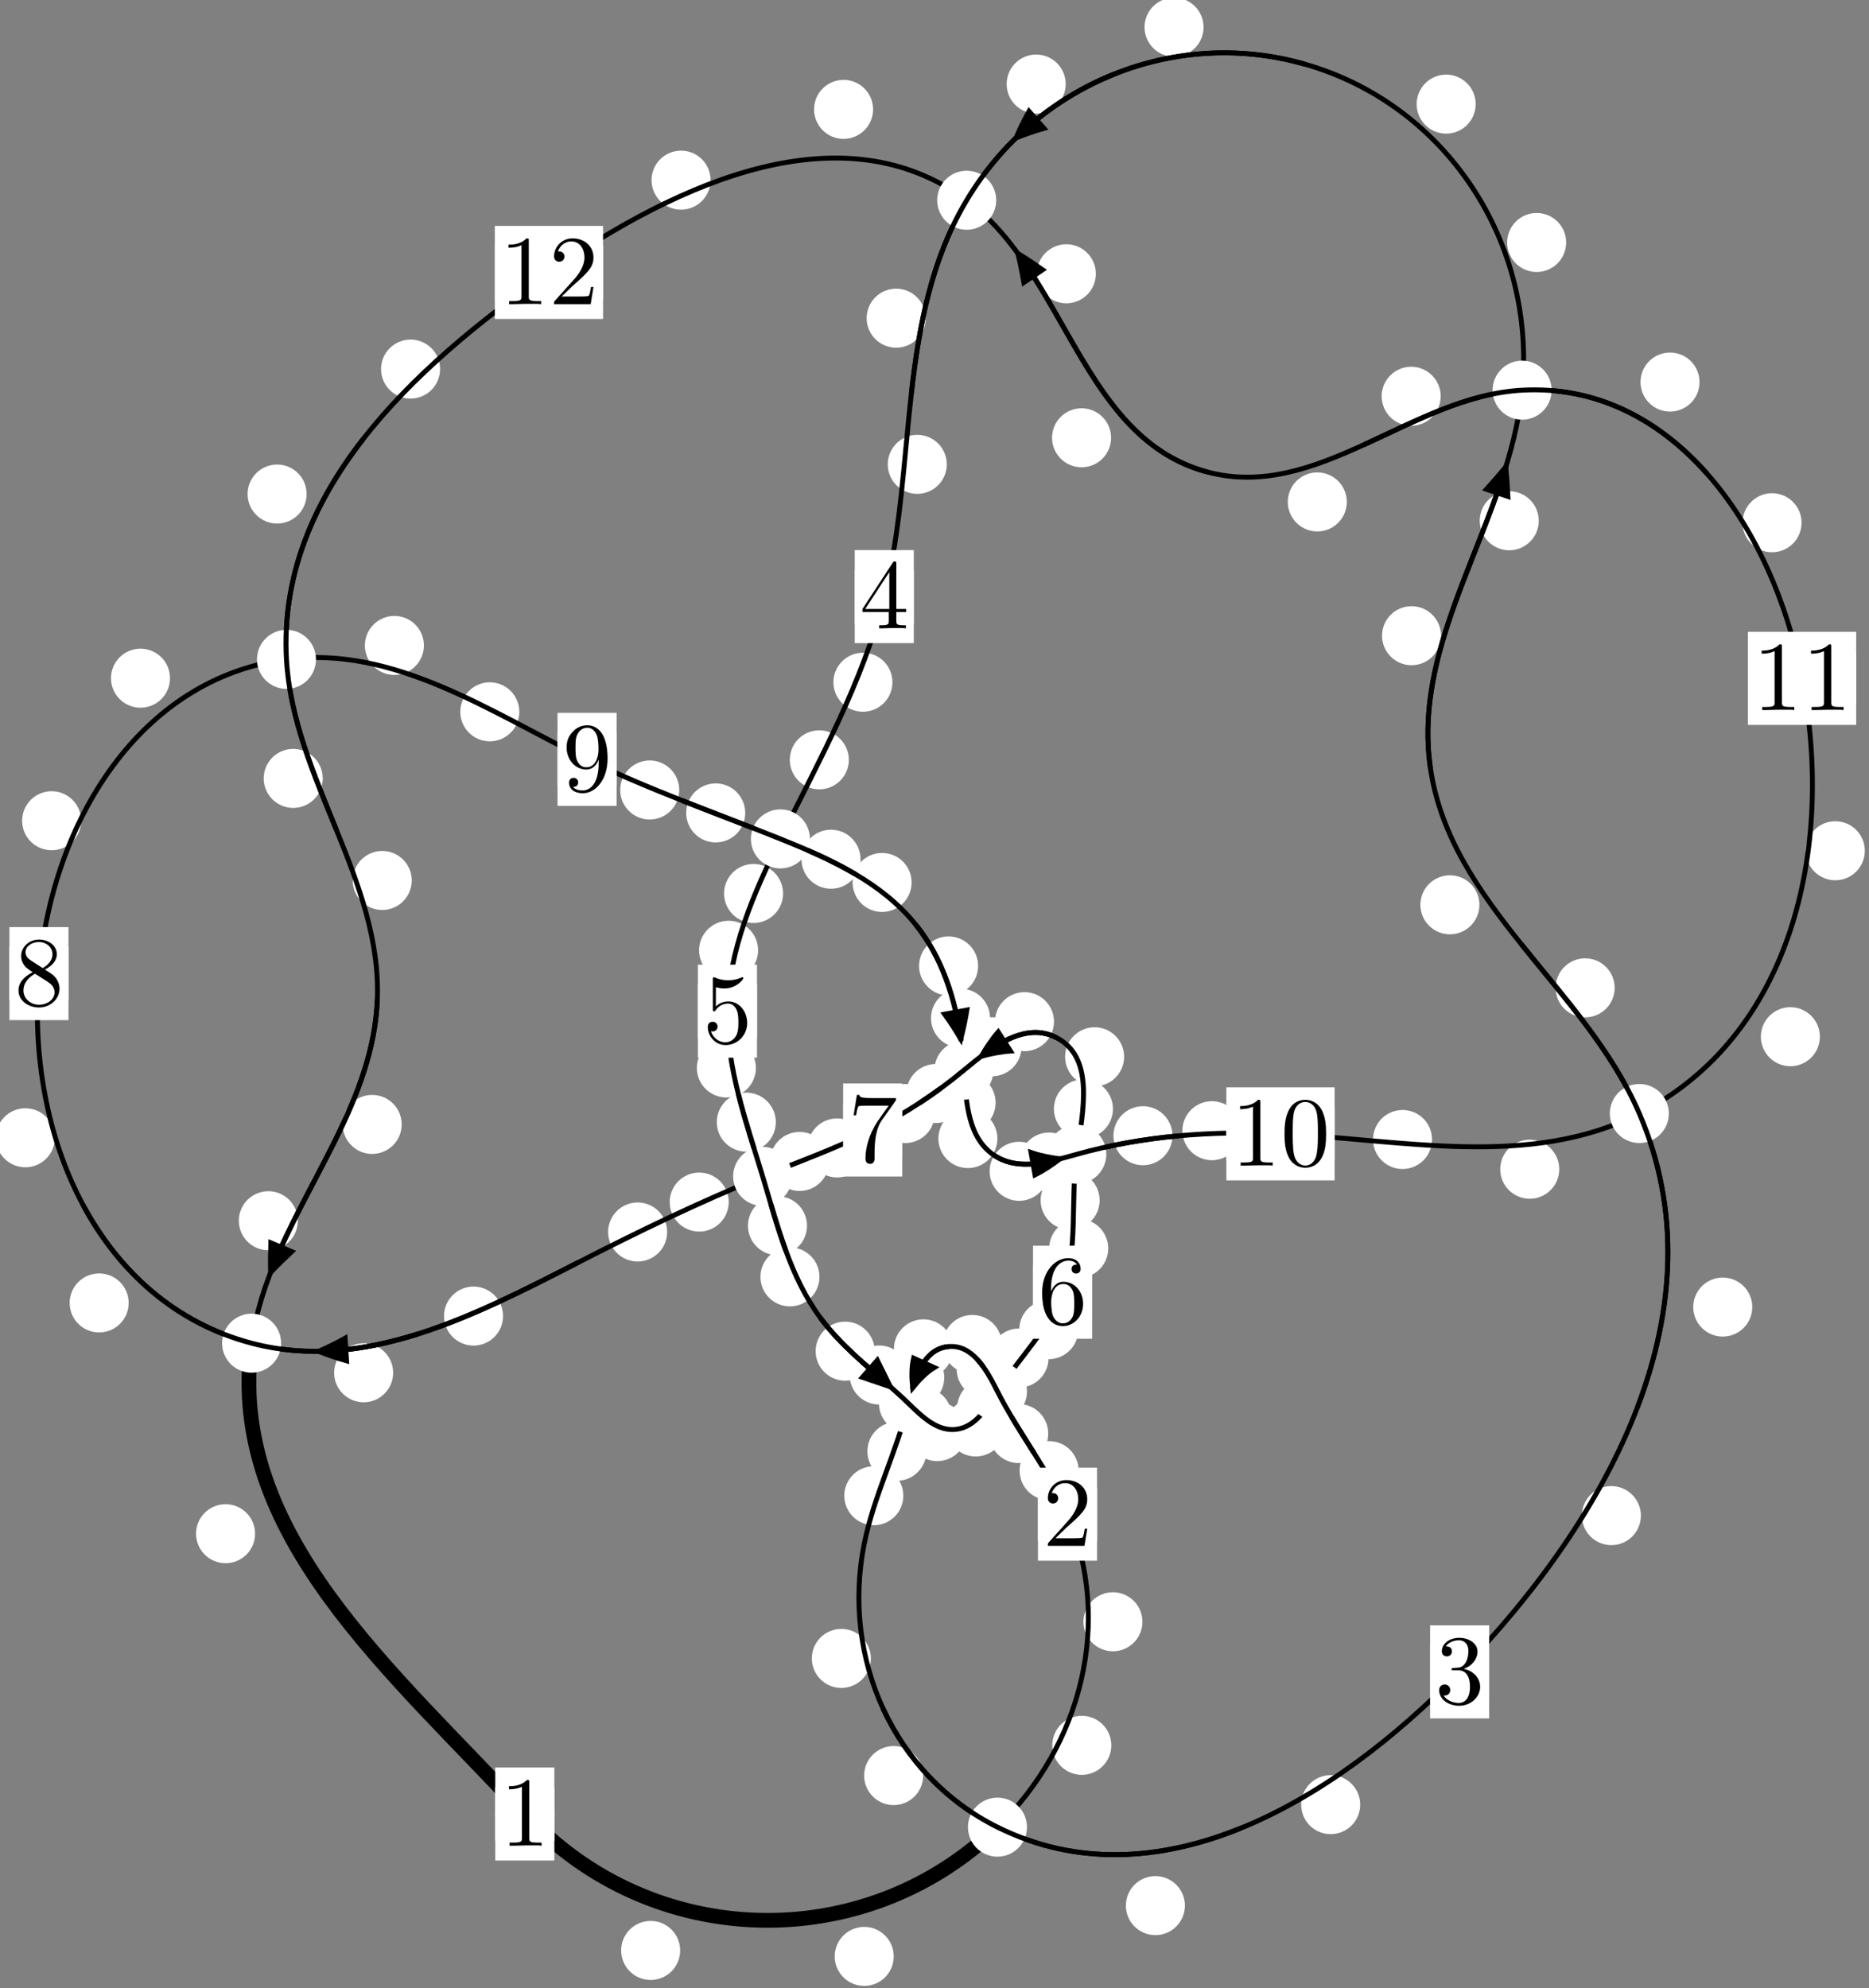 <?xml version="1.0"?>
<!-- Created by MetaPost 1.999 on 2021.07.06:0011 -->
<svg version="1.1" xmlns="http://www.w3.org/2000/svg" xmlns:xlink="http://www.w3.org/1999/xlink" width="189.25" height="201.314" viewBox="0 0 189.25 201.314">
<rect x="0" y="0" width="189.25" height="201.314" fill="#808080" stroke="none"/>
<!-- Original BoundingBox: -101.423386 -16.076263 87.826721 185.237305 -->
  <defs>
    <g transform="scale(0.01,0.01)" id="GLYPHcmr10_48">
      <path style="fill-rule: evenodd;" d="M460 -320C460 -400,455 -480,420 -554C374 -650,292 -666,250 -666C190 -666,117 -640,76 -547C44 -478,39 -400,39 -320C39 -245,43 -155,84 -79C127 2,200 22,249 22C303 22,379 1,423 -94C455 -163,460 -241,460 -320M249 -0C210 -0,151 -25,133 -121C122 -181,122 -273,122 -332C122 -396,122 -462,130 -516C149 -635,224 -644,249 -644C282 -644,348 -626,367 -527C377 -471,377 -395,377 -332C377 -257,377 -189,366 -125C351 -30,294 -0,249 -0"></path>
    </g>
    <g transform="scale(0.01,0.01)" id="GLYPHcmr10_49">
      <path style="fill-rule: evenodd;" d="M294 -640C294 -664,294 -666,271 -666C209 -602,121 -602,89 -602L89 -571C109 -571,168 -571,220 -597L220 -79C220 -43,217 -31,127 -31L95 -31L95 -0L257 -0L130 -3L217 -3L257 -3L297 -3L384 -3L419 -0L419 -31L387 -31C297 -31,294 -42,294 -79"></path>
    </g>
    <g transform="scale(0.01,0.01)" id="GLYPHcmr10_50">
      <path style="fill-rule: evenodd;" d="M127 -77L233 -180C389 -318,449 -372,449 -472C449 -586,359 -666,237 -666C124 -666,50 -574,50 -485C50 -429,100 -429,103 -429C120 -429,155 -441,155 -482C155 -508,137 -534,102 -534C94 -534,92 -534,89 -533C112 -598,166 -635,224 -635C315 -635,358 -554,358 -472C358 -392,308 -313,253 -251L61 -37C50 -26,50 -24,50 -0L421 -0L449 -174L424 -174C419 -144,412 -100,402 -85C395 -77,329 -77,307 -77"></path>
    </g>
    <g transform="scale(0.01,0.01)" id="GLYPHcmr10_51">
      <path style="fill-rule: evenodd;" d="M290 -352C372 -379,430 -449,430 -528C430 -610,342 -666,246 -666C145 -666,69 -606,69 -530C69 -497,91 -478,120 -478C151 -478,171 -500,171 -529C171 -579,124 -579,109 -579C140 -628,206 -641,242 -641C283 -641,338 -619,338 -529C338 -517,336 -459,310 -415C280 -367,246 -364,221 -363C213 -362,189 -360,182 -360C174 -359,167 -358,167 -348C167 -337,174 -337,191 -337L235 -337C317 -337,354 -269,354 -171C354 -35,285 -6,241 -6C198 -6,123 -23,88 -82C123 -77,154 -99,154 -137C154 -173,127 -193,98 -193C74 -193,42 -179,42 -135C42 -44,135 22,244 22C366 22,457 -69,457 -171C457 -253,394 -331,290 -352"></path>
    </g>
    <g transform="scale(0.01,0.01)" id="GLYPHcmr10_52">
      <path style="fill-rule: evenodd;" d="M294 -165L294 -78C294 -42,292 -31,218 -31L197 -31L197 -0L332 -0L238 -3L290 -3L332 -3L374 -3L427 -3L468 -0L468 -31L447 -31C373 -31,371 -42,371 -78L371 -165L471 -165L471 -196L371 -196L371 -651C371 -671,371 -677,355 -677C346 -677,343 -677,335 -665L28 -196L28 -165M300 -196L56 -196L300 -569"></path>
    </g>
    <g transform="scale(0.01,0.01)" id="GLYPHcmr10_53">
      <path style="fill-rule: evenodd;" d="M449 -201C449 -320,367 -420,259 -420C211 -420,168 -404,132 -369L132 -564C152 -558,185 -551,217 -551C340 -551,410 -642,410 -655C410 -661,407 -666,400 -666C399 -666,397 -666,392 -663C372 -654,323 -634,256 -634C216 -634,170 -641,123 -662C115 -665,113 -665,111 -665C101 -665,101 -657,101 -641L101 -345C101 -327,101 -319,115 -319C122 -319,124 -322,128 -328C139 -344,176 -398,257 -398C309 -398,334 -352,342 -334C358 -297,360 -258,360 -208C360 -173,360 -113,336 -71C312 -32,275 -6,229 -6C156 -6,99 -59,82 -118C85 -117,88 -116,99 -116C132 -116,149 -141,149 -165C149 -189,132 -214,99 -214C85 -214,50 -207,50 -161C50 -75,119 22,231 22C347 22,449 -74,449 -201"></path>
    </g>
    <g transform="scale(0.01,0.01)" id="GLYPHcmr10_54">
      <path style="fill-rule: evenodd;" d="M132 -328L132 -352C132 -605,256 -641,307 -641C331 -641,373 -635,395 -601C380 -601,340 -601,340 -556C340 -525,364 -510,386 -510C402 -510,432 -519,432 -558C432 -618,388 -666,305 -666C177 -666,42 -537,42 -316C42 -49,158 22,251 22C362 22,457 -72,457 -204C457 -331,368 -427,257 -427C189 -427,152 -376,132 -328M251 -6C188 -6,158 -66,152 -81C134 -128,134 -208,134 -226C134 -304,166 -404,256 -404C272 -404,318 -404,349 -342C367 -305,367 -254,367 -205C367 -157,367 -107,350 -71C320 -11,274 -6,251 -6"></path>
    </g>
    <g transform="scale(0.01,0.01)" id="GLYPHcmr10_55">
      <path style="fill-rule: evenodd;" d="M476 -609C485 -621,485 -623,485 -644L242 -644C120 -644,118 -657,114 -676L89 -676L56 -470L81 -470C84 -486,93 -549,106 -561C113 -567,191 -567,204 -567L411 -567C400 -551,321 -442,299 -409C209 -274,176 -135,176 -33C176 -23,176 22,222 22C268 22,268 -23,268 -33L268 -84C268 -139,271 -194,279 -248C283 -271,297 -357,341 -419"></path>
    </g>
    <g transform="scale(0.01,0.01)" id="GLYPHcmr10_56">
      <path style="fill-rule: evenodd;" d="M163 -457C117 -487,113 -521,113 -538C113 -599,178 -641,249 -641C322 -641,386 -589,386 -517C386 -460,347 -412,287 -377M309 -362C381 -399,430 -451,430 -517C430 -609,341 -666,250 -666C150 -666,69 -592,69 -499C69 -481,71 -436,113 -389C124 -377,161 -352,186 -335C128 -306,42 -250,42 -151C42 -45,144 22,249 22C362 22,457 -61,457 -168C457 -204,446 -249,408 -291C389 -312,373 -322,309 -362M209 -320L332 -242C360 -223,407 -193,407 -132C407 -58,332 -6,250 -6C164 -6,92 -68,92 -151C92 -209,124 -273,209 -320"></path>
    </g>
    <g transform="scale(0.01,0.01)" id="GLYPHcmr10_57">
      <path style="fill-rule: evenodd;" d="M367 -318L367 -286C367 -52,263 -6,205 -6C188 -6,134 -8,107 -42C151 -42,159 -71,159 -88C159 -119,135 -134,113 -134C97 -134,67 -125,67 -86C67 -19,121 22,206 22C335 22,457 -114,457 -329C457 -598,342 -666,253 -666C198 -666,149 -648,106 -603C65 -558,42 -516,42 -441C42 -316,130 -218,242 -218C303 -218,344 -260,367 -318M243 -241C227 -241,181 -241,150 -304C132 -341,132 -391,132 -440C132 -494,132 -541,153 -578C180 -628,218 -641,253 -641C299 -641,332 -607,349 -562C361 -530,365 -467,365 -421C365 -338,331 -241,243 -241"></path>
    </g>
  </defs>
  <path d="M68.871 197.485C68.871 196.692,68.556 195.932,67.996 195.371C67.435 194.811,66.675 194.496,65.883 194.496C65.09 194.496,64.33 194.811,63.769 195.371C63.209 195.932,62.894 196.692,62.894 197.485C62.894 198.277,63.209 199.038,63.769 199.598C64.33 200.158,65.09 200.473,65.883 200.473C66.675 200.473,67.435 200.158,67.996 199.598C68.556 199.038,68.871 198.277,68.871 197.485Z" style="fill: rgb(100%,100%,100%);stroke: none;"></path>
  <path d="M56.13 183.666C56.13 182.873,55.815 182.113,55.254 181.553C54.694 180.992,53.934 180.677,53.141 180.677C52.348 180.677,51.588 180.992,51.028 181.553C50.467 182.113,50.152 182.873,50.152 183.666C50.152 184.459,50.467 185.219,51.028 185.779C51.588 186.34,52.348 186.655,53.141 186.655C53.934 186.655,54.694 186.34,55.254 185.779C55.815 185.219,56.13 184.459,56.13 183.666Z" style="fill: rgb(100%,100%,100%);stroke: none;"></path>
  <path d="M112.528 176.717C112.528 175.924,112.213 175.164,111.652 174.603C111.092 174.043,110.332 173.728,109.539 173.728C108.746 173.728,107.986 174.043,107.426 174.603C106.865 175.164,106.55 175.924,106.55 176.717C106.55 177.509,106.865 178.27,107.426 178.83C107.986 179.391,108.746 179.705,109.539 179.705C110.332 179.705,111.092 179.391,111.652 178.83C112.213 178.27,112.528 177.509,112.528 176.717Z" style="fill: rgb(100%,100%,100%);stroke: none;"></path>
  <path d="M90.497 198.088C90.497 197.295,90.182 196.535,89.622 195.974C89.061 195.414,88.301 195.099,87.508 195.099C86.716 195.099,85.955 195.414,85.395 195.974C84.834 196.535,84.519 197.295,84.519 198.088C84.519 198.88,84.834 199.64,85.395 200.201C85.955 200.761,86.716 201.076,87.508 201.076C88.301 201.076,89.061 200.761,89.622 200.201C90.182 199.64,90.497 198.88,90.497 198.088Z" style="fill: rgb(100%,100%,100%);stroke: none;"></path>
  <path d="M109.221 148.904C109.221 148.111,108.906 147.351,108.346 146.791C107.786 146.23,107.025 145.915,106.233 145.915C105.44 145.915,104.68 146.23,104.119 146.791C103.559 147.351,103.244 148.111,103.244 148.904C103.244 149.697,103.559 150.457,104.119 151.017C104.68 151.578,105.44 151.893,106.233 151.893C107.025 151.893,107.786 151.578,108.346 151.017C108.906 150.457,109.221 149.697,109.221 148.904Z" style="fill: rgb(100%,100%,100%);stroke: none;"></path>
  <path d="M115.68 164.205C115.68 163.412,115.365 162.652,114.805 162.092C114.244 161.531,113.484 161.216,112.691 161.216C111.899 161.216,111.138 161.531,110.578 162.092C110.018 162.652,109.703 163.412,109.703 164.205C109.703 164.998,110.018 165.758,110.578 166.318C111.138 166.879,111.899 167.194,112.691 167.194C113.484 167.194,114.244 166.879,114.805 166.318C115.365 165.758,115.68 164.998,115.68 164.205Z" style="fill: rgb(100%,100%,100%);stroke: none;"></path>
  <path d="M102.845 138.612C102.845 137.82,102.531 137.059,101.97 136.499C101.41 135.938,100.649 135.623,99.857 135.623C99.064 135.623,98.304 135.938,97.743 136.499C97.183 137.059,96.868 137.82,96.868 138.612C96.868 139.405,97.183 140.165,97.743 140.726C98.304 141.286,99.064 141.601,99.857 141.601C100.649 141.601,101.41 141.286,101.97 140.726C102.531 140.165,102.845 139.405,102.845 138.612Z" style="fill: rgb(100%,100%,100%);stroke: none;"></path>
  <path d="M106.138 145.149C106.138 144.356,105.823 143.596,105.263 143.035C104.702 142.475,103.942 142.16,103.15 142.16C102.357 142.16,101.597 142.475,101.036 143.035C100.476 143.596,100.161 144.356,100.161 145.149C100.161 145.941,100.476 146.702,101.036 147.262C101.597 147.822,102.357 148.137,103.15 148.137C103.942 148.137,104.702 147.822,105.263 147.262C105.823 146.702,106.138 145.941,106.138 145.149Z" style="fill: rgb(100%,100%,100%);stroke: none;"></path>
  <path d="M96.493 136.571C96.493 135.778,96.178 135.018,95.618 134.457C95.057 133.897,94.297 133.582,93.504 133.582C92.712 133.582,91.952 133.897,91.391 134.457C90.831 135.018,90.516 135.778,90.516 136.571C90.516 137.363,90.831 138.123,91.391 138.684C91.952 139.244,92.712 139.559,93.504 139.559C94.297 139.559,95.057 139.244,95.618 138.684C96.178 138.123,96.493 137.363,96.493 136.571Z" style="fill: rgb(100%,100%,100%);stroke: none;"></path>
  <path d="M101.444 136.127C101.444 135.334,101.129 134.574,100.568 134.013C100.008 133.453,99.248 133.138,98.455 133.138C97.662 133.138,96.902 133.453,96.342 134.013C95.781 134.574,95.466 135.334,95.466 136.127C95.466 136.919,95.781 137.68,96.342 138.24C96.902 138.8,97.662 139.115,98.455 139.115C99.248 139.115,100.008 138.8,100.568 138.24C101.129 137.68,101.444 136.919,101.444 136.127Z" style="fill: rgb(100%,100%,100%);stroke: none;"></path>
  <path d="M93.807 146.943C93.807 146.15,93.492 145.39,92.932 144.829C92.371 144.269,91.611 143.954,90.819 143.954C90.026 143.954,89.266 144.269,88.705 144.829C88.145 145.39,87.83 146.15,87.83 146.943C87.83 147.735,88.145 148.495,88.705 149.056C89.266 149.616,90.026 149.931,90.819 149.931C91.611 149.931,92.371 149.616,92.932 149.056C93.492 148.495,93.807 147.735,93.807 146.943Z" style="fill: rgb(100%,100%,100%);stroke: none;"></path>
  <path d="M95.612 139.476C95.612 138.683,95.297 137.923,94.737 137.363C94.176 136.802,93.416 136.487,92.623 136.487C91.831 136.487,91.07 136.802,90.51 137.363C89.949 137.923,89.634 138.683,89.634 139.476C89.634 140.269,89.949 141.029,90.51 141.589C91.07 142.15,91.831 142.465,92.623 142.465C93.416 142.465,94.176 142.15,94.737 141.589C95.297 141.029,95.612 140.269,95.612 139.476Z" style="fill: rgb(100%,100%,100%);stroke: none;"></path>
  <path d="M88.181 167.917C88.181 167.124,87.866 166.364,87.306 165.804C86.745 165.243,85.985 164.928,85.192 164.928C84.4 164.928,83.639 165.243,83.079 165.804C82.519 166.364,82.204 167.124,82.204 167.917C82.204 168.71,82.519 169.47,83.079 170.03C83.639 170.591,84.4 170.906,85.192 170.906C85.985 170.906,86.745 170.591,87.306 170.03C87.866 169.47,88.181 168.71,88.181 167.917Z" style="fill: rgb(100%,100%,100%);stroke: none;"></path>
  <path d="M91.469 151.443C91.469 150.65,91.154 149.89,90.594 149.329C90.033 148.769,89.273 148.454,88.48 148.454C87.688 148.454,86.927 148.769,86.367 149.329C85.807 149.89,85.492 150.65,85.492 151.443C85.492 152.235,85.807 152.996,86.367 153.556C86.927 154.117,87.688 154.432,88.48 154.432C89.273 154.432,90.033 154.117,90.594 153.556C91.154 152.996,91.469 152.235,91.469 151.443Z" style="fill: rgb(100%,100%,100%);stroke: none;"></path>
  <path d="M119.981 192.945C119.981 192.152,119.666 191.392,119.105 190.832C118.545 190.271,117.784 189.956,116.992 189.956C116.199 189.956,115.439 190.271,114.878 190.832C114.318 191.392,114.003 192.152,114.003 192.945C114.003 193.738,114.318 194.498,114.878 195.058C115.439 195.619,116.199 195.934,116.992 195.934C117.784 195.934,118.545 195.619,119.105 195.058C119.666 194.498,119.981 193.738,119.981 192.945Z" style="fill: rgb(100%,100%,100%);stroke: none;"></path>
  <path d="M93.478 179.778C93.478 178.985,93.163 178.225,92.602 177.665C92.042 177.104,91.282 176.789,90.489 176.789C89.696 176.789,88.936 177.104,88.376 177.665C87.815 178.225,87.5 178.985,87.5 179.778C87.5 180.571,87.815 181.331,88.376 181.891C88.936 182.452,89.696 182.767,90.489 182.767C91.282 182.767,92.042 182.452,92.602 181.891C93.163 181.331,93.478 180.571,93.478 179.778Z" style="fill: rgb(100%,100%,100%);stroke: none;"></path>
  <path d="M166.152 153.459C166.152 152.666,165.837 151.906,165.276 151.346C164.716 150.785,163.956 150.47,163.163 150.47C162.37 150.47,161.61 150.785,161.05 151.346C160.489 151.906,160.174 152.666,160.174 153.459C160.174 154.252,160.489 155.012,161.05 155.572C161.61 156.133,162.37 156.448,163.163 156.448C163.956 156.448,164.716 156.133,165.276 155.572C165.837 155.012,166.152 154.252,166.152 153.459Z" style="fill: rgb(100%,100%,100%);stroke: none;"></path>
  <path d="M137.729 182.723C137.729 181.93,137.414 181.17,136.854 180.609C136.293 180.049,135.533 179.734,134.741 179.734C133.948 179.734,133.188 180.049,132.627 180.609C132.067 181.17,131.752 181.93,131.752 182.723C131.752 183.515,132.067 184.276,132.627 184.836C133.188 185.397,133.948 185.711,134.741 185.711C135.533 185.711,136.293 185.397,136.854 184.836C137.414 184.276,137.729 183.515,137.729 182.723Z" style="fill: rgb(100%,100%,100%);stroke: none;"></path>
  <path d="M163.497 100.02C163.497 99.227,163.182 98.467,162.622 97.906C162.061 97.346,161.301 97.031,160.508 97.031C159.716 97.031,158.955 97.346,158.395 97.906C157.834 98.467,157.52 99.227,157.52 100.02C157.52 100.812,157.834 101.573,158.395 102.133C158.955 102.693,159.716 103.008,160.508 103.008C161.301 103.008,162.061 102.693,162.622 102.133C163.182 101.573,163.497 100.812,163.497 100.02Z" style="fill: rgb(100%,100%,100%);stroke: none;"></path>
  <path d="M177.431 132.341C177.431 131.548,177.116 130.788,176.556 130.228C175.995 129.667,175.235 129.352,174.442 129.352C173.65 129.352,172.889 129.667,172.329 130.228C171.768 130.788,171.453 131.548,171.453 132.341C171.453 133.134,171.768 133.894,172.329 134.454C172.889 135.015,173.65 135.33,174.442 135.33C175.235 135.33,175.995 135.015,176.556 134.454C177.116 133.894,177.431 133.134,177.431 132.341Z" style="fill: rgb(100%,100%,100%);stroke: none;"></path>
  <path d="M145.918 64.366C145.918 63.573,145.603 62.813,145.042 62.253C144.482 61.692,143.722 61.377,142.929 61.377C142.136 61.377,141.376 61.692,140.816 62.253C140.255 62.813,139.94 63.573,139.94 64.366C139.94 65.159,140.255 65.919,140.816 66.479C141.376 67.04,142.136 67.355,142.929 67.355C143.722 67.355,144.482 67.04,145.042 66.479C145.603 65.919,145.918 65.159,145.918 64.366Z" style="fill: rgb(100%,100%,100%);stroke: none;"></path>
  <path d="M149.802 91.612C149.802 90.819,149.487 90.059,148.926 89.499C148.366 88.938,147.606 88.623,146.813 88.623C146.02 88.623,145.26 88.938,144.7 89.499C144.139 90.059,143.824 90.819,143.824 91.612C143.824 92.405,144.139 93.165,144.7 93.725C145.26 94.286,146.02 94.601,146.813 94.601C147.606 94.601,148.366 94.286,148.926 93.725C149.487 93.165,149.802 92.405,149.802 91.612Z" style="fill: rgb(100%,100%,100%);stroke: none;"></path>
  <path d="M158.586 24.553C158.586 23.76,158.271 23,157.711 22.439C157.15 21.879,156.39 21.564,155.597 21.564C154.805 21.564,154.045 21.879,153.484 22.439C152.924 23,152.609 23.76,152.609 24.553C152.609 25.345,152.924 26.105,153.484 26.666C154.045 27.226,154.805 27.541,155.597 27.541C156.39 27.541,157.15 27.226,157.711 26.666C158.271 26.105,158.586 25.345,158.586 24.553Z" style="fill: rgb(100%,100%,100%);stroke: none;"></path>
  <path d="M155.811 52.728C155.811 51.935,155.496 51.175,154.936 50.615C154.375 50.054,153.615 49.739,152.822 49.739C152.03 49.739,151.27 50.054,150.709 50.615C150.149 51.175,149.834 51.935,149.834 52.728C149.834 53.521,150.149 54.281,150.709 54.841C151.27 55.402,152.03 55.717,152.822 55.717C153.615 55.717,154.375 55.402,154.936 54.841C155.496 54.281,155.811 53.521,155.811 52.728Z" style="fill: rgb(100%,100%,100%);stroke: none;"></path>
  <path d="M121.87 2.751C121.87 1.959,121.555 1.199,120.995 0.638C120.434 0.078,119.674 -0.237,118.882 -0.237C118.089 -0.237,117.329 0.078,116.768 0.638C116.208 1.199,115.893 1.959,115.893 2.751C115.893 3.544,116.208 4.304,116.768 4.865C117.329 5.425,118.089 5.74,118.882 5.74C119.674 5.74,120.434 5.425,120.995 4.865C121.555 4.304,121.87 3.544,121.87 2.751Z" style="fill: rgb(100%,100%,100%);stroke: none;"></path>
  <path d="M149.423 10.543C149.423 9.751,149.108 8.99,148.548 8.43C147.987 7.869,147.227 7.555,146.434 7.555C145.642 7.555,144.882 7.869,144.321 8.43C143.761 8.99,143.446 9.751,143.446 10.543C143.446 11.336,143.761 12.096,144.321 12.657C144.882 13.217,145.642 13.532,146.434 13.532C147.227 13.532,147.987 13.217,148.548 12.657C149.108 12.096,149.423 11.336,149.423 10.543Z" style="fill: rgb(100%,100%,100%);stroke: none;"></path>
  <path d="M93.731 32.216C93.731 31.423,93.416 30.663,92.855 30.103C92.295 29.542,91.535 29.227,90.742 29.227C89.949 29.227,89.189 29.542,88.629 30.103C88.068 30.663,87.753 31.423,87.753 32.216C87.753 33.009,88.068 33.769,88.629 34.329C89.189 34.89,89.949 35.205,90.742 35.205C91.535 35.205,92.295 34.89,92.855 34.329C93.416 33.769,93.731 33.009,93.731 32.216Z" style="fill: rgb(100%,100%,100%);stroke: none;"></path>
  <path d="M107.909 8.511C107.909 7.718,107.594 6.958,107.034 6.398C106.473 5.837,105.713 5.522,104.92 5.522C104.128 5.522,103.368 5.837,102.807 6.398C102.247 6.958,101.932 7.718,101.932 8.511C101.932 9.304,102.247 10.064,102.807 10.624C103.368 11.185,104.128 11.5,104.92 11.5C105.713 11.5,106.473 11.185,107.034 10.624C107.594 10.064,107.909 9.304,107.909 8.511Z" style="fill: rgb(100%,100%,100%);stroke: none;"></path>
  <path d="M90.366 69.077C90.366 68.285,90.051 67.525,89.49 66.964C88.93 66.404,88.17 66.089,87.377 66.089C86.584 66.089,85.824 66.404,85.264 66.964C84.703 67.525,84.388 68.285,84.388 69.077C84.388 69.87,84.703 70.63,85.264 71.191C85.824 71.751,86.584 72.066,87.377 72.066C88.17 72.066,88.93 71.751,89.49 71.191C90.051 70.63,90.366 69.87,90.366 69.077Z" style="fill: rgb(100%,100%,100%);stroke: none;"></path>
  <path d="M95.869 47.016C95.869 46.224,95.554 45.464,94.994 44.903C94.433 44.343,93.673 44.028,92.88 44.028C92.088 44.028,91.328 44.343,90.767 44.903C90.207 45.464,89.892 46.224,89.892 47.016C89.892 47.809,90.207 48.569,90.767 49.13C91.328 49.69,92.088 50.005,92.88 50.005C93.673 50.005,94.433 49.69,94.994 49.13C95.554 48.569,95.869 47.809,95.869 47.016Z" style="fill: rgb(100%,100%,100%);stroke: none;"></path>
  <path d="M79.293 90.465C79.293 89.672,78.978 88.912,78.417 88.351C77.857 87.791,77.097 87.476,76.304 87.476C75.511 87.476,74.751 87.791,74.191 88.351C73.63 88.912,73.315 89.672,73.315 90.465C73.315 91.257,73.63 92.018,74.191 92.578C74.751 93.138,75.511 93.453,76.304 93.453C77.097 93.453,77.857 93.138,78.417 92.578C78.978 92.018,79.293 91.257,79.293 90.465Z" style="fill: rgb(100%,100%,100%);stroke: none;"></path>
  <path d="M85.95 76.934C85.95 76.141,85.635 75.381,85.074 74.82C84.514 74.26,83.754 73.945,82.961 73.945C82.168 73.945,81.408 74.26,80.848 74.82C80.287 75.381,79.972 76.141,79.972 76.934C79.972 77.726,80.287 78.486,80.848 79.047C81.408 79.607,82.168 79.922,82.961 79.922C83.754 79.922,84.514 79.607,85.074 79.047C85.635 78.486,85.95 77.726,85.95 76.934Z" style="fill: rgb(100%,100%,100%);stroke: none;"></path>
  <path d="M76.54 108.132C76.54 107.339,76.225 106.579,75.664 106.019C75.104 105.458,74.344 105.143,73.551 105.143C72.758 105.143,71.998 105.458,71.438 106.019C70.877 106.579,70.562 107.339,70.562 108.132C70.562 108.925,70.877 109.685,71.438 110.245C71.998 110.806,72.758 111.121,73.551 111.121C74.344 111.121,75.104 110.806,75.664 110.245C76.225 109.685,76.54 108.925,76.54 108.132Z" style="fill: rgb(100%,100%,100%);stroke: none;"></path>
  <path d="M76.764 96.217C76.764 95.424,76.449 94.664,75.888 94.104C75.328 93.543,74.568 93.228,73.775 93.228C72.982 93.228,72.222 93.543,71.662 94.104C71.101 94.664,70.786 95.424,70.786 96.217C70.786 97.01,71.101 97.77,71.662 98.33C72.222 98.891,72.982 99.206,73.775 99.206C74.568 99.206,75.328 98.891,75.888 98.33C76.449 97.77,76.764 97.01,76.764 96.217Z" style="fill: rgb(100%,100%,100%);stroke: none;"></path>
  <path d="M81.715 124.107C81.715 123.314,81.4 122.554,80.839 121.993C80.279 121.433,79.519 121.118,78.726 121.118C77.933 121.118,77.173 121.433,76.613 121.993C76.052 122.554,75.737 123.314,75.737 124.107C75.737 124.899,76.052 125.66,76.613 126.22C77.173 126.78,77.933 127.095,78.726 127.095C79.519 127.095,80.279 126.78,80.839 126.22C81.4 125.66,81.715 124.899,81.715 124.107Z" style="fill: rgb(100%,100%,100%);stroke: none;"></path>
  <path d="M78.558 113.618C78.558 112.825,78.243 112.065,77.682 111.505C77.122 110.944,76.362 110.629,75.569 110.629C74.776 110.629,74.016 110.944,73.456 111.505C72.895 112.065,72.58 112.825,72.58 113.618C72.58 114.411,72.895 115.171,73.456 115.731C74.016 116.292,74.776 116.607,75.569 116.607C76.362 116.607,77.122 116.292,77.682 115.731C78.243 115.171,78.558 114.411,78.558 113.618Z" style="fill: rgb(100%,100%,100%);stroke: none;"></path>
  <path d="M88.566 136.806C88.566 136.013,88.251 135.253,87.691 134.693C87.13 134.132,86.37 133.817,85.578 133.817C84.785 133.817,84.025 134.132,83.464 134.693C82.904 135.253,82.589 136.013,82.589 136.806C82.589 137.599,82.904 138.359,83.464 138.919C84.025 139.48,84.785 139.795,85.578 139.795C86.37 139.795,87.13 139.48,87.691 138.919C88.251 138.359,88.566 137.599,88.566 136.806Z" style="fill: rgb(100%,100%,100%);stroke: none;"></path>
  <path d="M82.977 129.285C82.977 128.492,82.662 127.732,82.101 127.171C81.541 126.611,80.78 126.296,79.988 126.296C79.195 126.296,78.435 126.611,77.874 127.171C77.314 127.732,76.999 128.492,76.999 129.285C76.999 130.077,77.314 130.837,77.874 131.398C78.435 131.958,79.195 132.273,79.988 132.273C80.78 132.273,81.541 131.958,82.101 131.398C82.662 130.837,82.977 130.077,82.977 129.285Z" style="fill: rgb(100%,100%,100%);stroke: none;"></path>
  <path d="M96.378 143.455C96.378 142.662,96.063 141.902,95.502 141.342C94.942 140.781,94.182 140.466,93.389 140.466C92.596 140.466,91.836 140.781,91.276 141.342C90.715 141.902,90.4 142.662,90.4 143.455C90.4 144.248,90.715 145.008,91.276 145.568C91.836 146.129,92.596 146.444,93.389 146.444C94.182 146.444,94.942 146.129,95.502 145.568C96.063 145.008,96.378 144.248,96.378 143.455Z" style="fill: rgb(100%,100%,100%);stroke: none;"></path>
  <path d="M92.009 139.221C92.009 138.428,91.694 137.668,91.133 137.107C90.573 136.547,89.813 136.232,89.02 136.232C88.227 136.232,87.467 136.547,86.907 137.107C86.346 137.668,86.031 138.428,86.031 139.221C86.031 140.013,86.346 140.773,86.907 141.334C87.467 141.894,88.227 142.209,89.02 142.209C89.813 142.209,90.573 141.894,91.133 141.334C91.694 140.773,92.009 140.013,92.009 139.221Z" style="fill: rgb(100%,100%,100%);stroke: none;"></path>
  <path d="M101.791 144.48C101.791 143.688,101.476 142.928,100.916 142.367C100.355 141.807,99.595 141.492,98.802 141.492C98.01 141.492,97.249 141.807,96.689 142.367C96.129 142.928,95.814 143.688,95.814 144.48C95.814 145.273,96.129 146.033,96.689 146.594C97.249 147.154,98.01 147.469,98.802 147.469C99.595 147.469,100.355 147.154,100.916 146.594C101.476 146.033,101.791 145.273,101.791 144.48Z" style="fill: rgb(100%,100%,100%);stroke: none;"></path>
  <path d="M97.895 144.951C97.895 144.159,97.58 143.399,97.019 142.838C96.459 142.278,95.698 141.963,94.906 141.963C94.113 141.963,93.353 142.278,92.792 142.838C92.232 143.399,91.917 144.159,91.917 144.951C91.917 145.744,92.232 146.504,92.792 147.065C93.353 147.625,94.113 147.94,94.906 147.94C95.698 147.94,96.459 147.625,97.019 147.065C97.58 146.504,97.895 145.744,97.895 144.951Z" style="fill: rgb(100%,100%,100%);stroke: none;"></path>
  <path d="M106.172 137.501C106.172 136.709,105.857 135.949,105.296 135.388C104.736 134.828,103.976 134.513,103.183 134.513C102.39 134.513,101.63 134.828,101.07 135.388C100.509 135.949,100.194 136.709,100.194 137.501C100.194 138.294,100.509 139.054,101.07 139.615C101.63 140.175,102.39 140.49,103.183 140.49C103.976 140.49,104.736 140.175,105.296 139.615C105.857 139.054,106.172 138.294,106.172 137.501Z" style="fill: rgb(100%,100%,100%);stroke: none;"></path>
  <path d="M102.899 142.568C102.899 141.776,102.584 141.016,102.024 140.455C101.463 139.895,100.703 139.58,99.911 139.58C99.118 139.58,98.358 139.895,97.797 140.455C97.237 141.016,96.922 141.776,96.922 142.568C96.922 143.361,97.237 144.121,97.797 144.682C98.358 145.242,99.118 145.557,99.911 145.557C100.703 145.557,101.463 145.242,102.024 144.682C102.584 144.121,102.899 143.361,102.899 142.568Z" style="fill: rgb(100%,100%,100%);stroke: none;"></path>
  <path d="M112.216 126.402C112.216 125.609,111.901 124.849,111.34 124.289C110.78 123.728,110.02 123.413,109.227 123.413C108.434 123.413,107.674 123.728,107.113 124.289C106.553 124.849,106.238 125.609,106.238 126.402C106.238 127.195,106.553 127.955,107.113 128.515C107.674 129.076,108.434 129.391,109.227 129.391C110.02 129.391,110.78 129.076,111.34 128.515C111.901 127.955,112.216 127.195,112.216 126.402Z" style="fill: rgb(100%,100%,100%);stroke: none;"></path>
  <path d="M109.185 134.627C109.185 133.834,108.87 133.074,108.31 132.514C107.749 131.953,106.989 131.638,106.197 131.638C105.404 131.638,104.644 131.953,104.083 132.514C103.523 133.074,103.208 133.834,103.208 134.627C103.208 135.42,103.523 136.18,104.083 136.74C104.644 137.301,105.404 137.616,106.197 137.616C106.989 137.616,107.749 137.301,108.31 136.74C108.87 136.18,109.185 135.42,109.185 134.627Z" style="fill: rgb(100%,100%,100%);stroke: none;"></path>
  <path d="M112.693 112.274C112.693 111.482,112.378 110.721,111.818 110.161C111.257 109.601,110.497 109.286,109.704 109.286C108.912 109.286,108.152 109.601,107.591 110.161C107.031 110.721,106.716 111.482,106.716 112.274C106.716 113.067,107.031 113.827,107.591 114.388C108.152 114.948,108.912 115.263,109.704 115.263C110.497 115.263,111.257 114.948,111.818 114.388C112.378 113.827,112.693 113.067,112.693 112.274Z" style="fill: rgb(100%,100%,100%);stroke: none;"></path>
  <path d="M111.347 121.53C111.347 120.738,111.032 119.977,110.471 119.417C109.911 118.857,109.151 118.542,108.358 118.542C107.565 118.542,106.805 118.857,106.245 119.417C105.684 119.977,105.369 120.738,105.369 121.53C105.369 122.323,105.684 123.083,106.245 123.644C106.805 124.204,107.565 124.519,108.358 124.519C109.151 124.519,109.911 124.204,110.471 123.644C111.032 123.083,111.347 122.323,111.347 121.53Z" style="fill: rgb(100%,100%,100%);stroke: none;"></path>
  <path d="M106.724 103.444C106.724 102.651,106.409 101.891,105.849 101.33C105.288 100.77,104.528 100.455,103.735 100.455C102.943 100.455,102.183 100.77,101.622 101.33C101.062 101.891,100.747 102.651,100.747 103.444C100.747 104.236,101.062 104.996,101.622 105.557C102.183 106.117,102.943 106.432,103.735 106.432C104.528 106.432,105.288 106.117,105.849 105.557C106.409 104.996,106.724 104.236,106.724 103.444Z" style="fill: rgb(100%,100%,100%);stroke: none;"></path>
  <path d="M113.826 107C113.826 106.207,113.511 105.447,112.95 104.886C112.39 104.326,111.63 104.011,110.837 104.011C110.044 104.011,109.284 104.326,108.724 104.886C108.163 105.447,107.848 106.207,107.848 107C107.848 107.792,108.163 108.553,108.724 109.113C109.284 109.673,110.044 109.988,110.837 109.988C111.63 109.988,112.39 109.673,112.95 109.113C113.511 108.553,113.826 107.792,113.826 107Z" style="fill: rgb(100%,100%,100%);stroke: none;"></path>
  <path d="M97.756 110.719C97.756 109.926,97.441 109.166,96.881 108.606C96.32 108.045,95.56 107.73,94.767 107.73C93.975 107.73,93.214 108.045,92.654 108.606C92.094 109.166,91.779 109.926,91.779 110.719C91.779 111.512,92.094 112.272,92.654 112.832C93.214 113.393,93.975 113.708,94.767 113.708C95.56 113.708,96.32 113.393,96.881 112.832C97.441 112.272,97.756 111.512,97.756 110.719Z" style="fill: rgb(100%,100%,100%);stroke: none;"></path>
  <path d="M103.44 105.985C103.44 105.192,103.125 104.432,102.564 103.872C102.004 103.311,101.244 102.996,100.451 102.996C99.658 102.996,98.898 103.311,98.338 103.872C97.777 104.432,97.462 105.192,97.462 105.985C97.462 106.778,97.777 107.538,98.338 108.098C98.898 108.659,99.658 108.974,100.451 108.974C101.244 108.974,102.004 108.659,102.564 108.098C103.125 107.538,103.44 106.778,103.44 105.985Z" style="fill: rgb(100%,100%,100%);stroke: none;"></path>
  <path d="M87.753 116.23C87.753 115.437,87.438 114.677,86.878 114.116C86.317 113.556,85.557 113.241,84.765 113.241C83.972 113.241,83.212 113.556,82.651 114.116C82.091 114.677,81.776 115.437,81.776 116.23C81.776 117.022,82.091 117.783,82.651 118.343C83.212 118.904,83.972 119.218,84.765 119.218C85.557 119.218,86.317 118.904,86.878 118.343C87.438 117.783,87.753 117.022,87.753 116.23Z" style="fill: rgb(100%,100%,100%);stroke: none;"></path>
  <path d="M94.653 112.747C94.653 111.954,94.339 111.194,93.778 110.634C93.218 110.073,92.457 109.758,91.665 109.758C90.872 109.758,90.112 110.073,89.551 110.634C88.991 111.194,88.676 111.954,88.676 112.747C88.676 113.54,88.991 114.3,89.551 114.861C90.112 115.421,90.872 115.736,91.665 115.736C92.457 115.736,93.218 115.421,93.778 114.861C94.339 114.3,94.653 113.54,94.653 112.747Z" style="fill: rgb(100%,100%,100%);stroke: none;"></path>
  <path d="M73.789 121.711C73.789 120.918,73.474 120.158,72.914 119.597C72.353 119.037,71.593 118.722,70.8 118.722C70.008 118.722,69.248 119.037,68.687 119.597C68.127 120.158,67.812 120.918,67.812 121.711C67.812 122.503,68.127 123.264,68.687 123.824C69.248 124.385,70.008 124.7,70.8 124.7C71.593 124.7,72.353 124.385,72.914 123.824C73.474 123.264,73.789 122.503,73.789 121.711Z" style="fill: rgb(100%,100%,100%);stroke: none;"></path>
  <path d="M83.95 117.598C83.95 116.805,83.635 116.045,83.074 115.485C82.514 114.924,81.754 114.609,80.961 114.609C80.168 114.609,79.408 114.924,78.848 115.485C78.287 116.045,77.972 116.805,77.972 117.598C77.972 118.391,78.287 119.151,78.848 119.712C79.408 120.272,80.168 120.587,80.961 120.587C81.754 120.587,82.514 120.272,83.074 119.712C83.635 119.151,83.95 118.391,83.95 117.598Z" style="fill: rgb(100%,100%,100%);stroke: none;"></path>
  <path d="M50.937 133.254C50.937 132.462,50.622 131.702,50.061 131.141C49.501 130.581,48.741 130.266,47.948 130.266C47.155 130.266,46.395 130.581,45.835 131.141C45.274 131.702,44.959 132.462,44.959 133.254C44.959 134.047,45.274 134.807,45.835 135.368C46.395 135.928,47.155 136.243,47.948 136.243C48.741 136.243,49.501 135.928,50.061 135.368C50.622 134.807,50.937 134.047,50.937 133.254Z" style="fill: rgb(100%,100%,100%);stroke: none;"></path>
  <path d="M67.554 124.74C67.554 123.947,67.239 123.187,66.678 122.626C66.118 122.066,65.357 121.751,64.565 121.751C63.772 121.751,63.012 122.066,62.451 122.626C61.891 123.187,61.576 123.947,61.576 124.74C61.576 125.532,61.891 126.292,62.451 126.853C63.012 127.413,63.772 127.728,64.565 127.728C65.357 127.728,66.118 127.413,66.678 126.853C67.239 126.292,67.554 125.532,67.554 124.74Z" style="fill: rgb(100%,100%,100%);stroke: none;"></path>
  <path d="M13.028 131.924C13.028 131.131,12.713 130.371,12.153 129.81C11.592 129.25,10.832 128.935,10.04 128.935C9.247 128.935,8.487 129.25,7.926 129.81C7.366 130.371,7.051 131.131,7.051 131.924C7.051 132.716,7.366 133.477,7.926 134.037C8.487 134.598,9.247 134.912,10.04 134.912C10.832 134.912,11.592 134.598,12.153 134.037C12.713 133.477,13.028 132.716,13.028 131.924Z" style="fill: rgb(100%,100%,100%);stroke: none;"></path>
  <path d="M39.81 138.995C39.81 138.202,39.495 137.442,38.935 136.882C38.374 136.321,37.614 136.006,36.822 136.006C36.029 136.006,35.269 136.321,34.708 136.882C34.148 137.442,33.833 138.202,33.833 138.995C33.833 139.788,34.148 140.548,34.708 141.108C35.269 141.669,36.029 141.984,36.822 141.984C37.614 141.984,38.374 141.669,38.935 141.108C39.495 140.548,39.81 139.788,39.81 138.995Z" style="fill: rgb(100%,100%,100%);stroke: none;"></path>
  <path d="M8.217 83.1C8.217 82.308,7.902 81.547,7.342 80.987C6.781 80.426,6.021 80.111,5.229 80.111C4.436 80.111,3.676 80.426,3.115 80.987C2.555 81.547,2.24 82.308,2.24 83.1C2.24 83.893,2.555 84.653,3.115 85.214C3.676 85.774,4.436 86.089,5.229 86.089C6.021 86.089,6.781 85.774,7.342 85.214C7.902 84.653,8.217 83.893,8.217 83.1Z" style="fill: rgb(100%,100%,100%);stroke: none;"></path>
  <path d="M5.554 115.202C5.554 114.409,5.239 113.649,4.679 113.088C4.118 112.528,3.358 112.213,2.565 112.213C1.773 112.213,1.013 112.528,0.452 113.088C-0.108 113.649,-0.423 114.409,-0.423 115.202C-0.423 115.994,-0.108 116.755,0.452 117.315C1.013 117.875,1.773 118.19,2.565 118.19C3.358 118.19,4.118 117.875,4.679 117.315C5.239 116.755,5.554 115.994,5.554 115.202Z" style="fill: rgb(100%,100%,100%);stroke: none;"></path>
  <path d="M42.924 65.352C42.924 64.559,42.609 63.799,42.048 63.239C41.488 62.678,40.728 62.363,39.935 62.363C39.142 62.363,38.382 62.678,37.822 63.239C37.261 63.799,36.946 64.559,36.946 65.352C36.946 66.145,37.261 66.905,37.822 67.465C38.382 68.026,39.142 68.341,39.935 68.341C40.728 68.341,41.488 68.026,42.048 67.465C42.609 66.905,42.924 66.145,42.924 65.352Z" style="fill: rgb(100%,100%,100%);stroke: none;"></path>
  <path d="M17.215 68.667C17.215 67.874,16.9 67.114,16.34 66.554C15.779 65.993,15.019 65.678,14.226 65.678C13.434 65.678,12.674 65.993,12.113 66.554C11.553 67.114,11.238 67.874,11.238 68.667C11.238 69.46,11.553 70.22,12.113 70.78C12.674 71.341,13.434 71.656,14.226 71.656C15.019 71.656,15.779 71.341,16.34 70.78C16.9 70.22,17.215 69.46,17.215 68.667Z" style="fill: rgb(100%,100%,100%);stroke: none;"></path>
  <path d="M68.777 79.987C68.777 79.194,68.462 78.434,67.901 77.874C67.341 77.313,66.581 76.998,65.788 76.998C64.995 76.998,64.235 77.313,63.675 77.874C63.114 78.434,62.799 79.194,62.799 79.987C62.799 80.78,63.114 81.54,63.675 82.1C64.235 82.661,64.995 82.976,65.788 82.976C66.581 82.976,67.341 82.661,67.901 82.1C68.462 81.54,68.777 80.78,68.777 79.987Z" style="fill: rgb(100%,100%,100%);stroke: none;"></path>
  <path d="M52.585 72.073C52.585 71.28,52.27 70.52,51.71 69.959C51.149 69.399,50.389 69.084,49.597 69.084C48.804 69.084,48.044 69.399,47.483 69.959C46.923 70.52,46.608 71.28,46.608 72.073C46.608 72.865,46.923 73.626,47.483 74.186C48.044 74.746,48.804 75.061,49.597 75.061C50.389 75.061,51.149 74.746,51.71 74.186C52.27 73.626,52.585 72.865,52.585 72.073Z" style="fill: rgb(100%,100%,100%);stroke: none;"></path>
  <path d="M87.135 86.998C87.135 86.206,86.82 85.445,86.259 84.885C85.699 84.324,84.938 84.009,84.146 84.009C83.353 84.009,82.593 84.324,82.032 84.885C81.472 85.445,81.157 86.206,81.157 86.998C81.157 87.791,81.472 88.551,82.032 89.112C82.593 89.672,83.353 89.987,84.146 89.987C84.938 89.987,85.699 89.672,86.259 89.112C86.82 88.551,87.135 87.791,87.135 86.998Z" style="fill: rgb(100%,100%,100%);stroke: none;"></path>
  <path d="M75.46 82.309C75.46 81.516,75.145 80.756,74.585 80.196C74.024 79.635,73.264 79.32,72.471 79.32C71.679 79.32,70.918 79.635,70.358 80.196C69.797 80.756,69.482 81.516,69.482 82.309C69.482 83.102,69.797 83.862,70.358 84.422C70.918 84.983,71.679 85.298,72.471 85.298C73.264 85.298,74.024 84.983,74.585 84.422C75.145 83.862,75.46 83.102,75.46 82.309Z" style="fill: rgb(100%,100%,100%);stroke: none;"></path>
  <path d="M99.041 97.803C99.041 97.01,98.726 96.25,98.166 95.69C97.605 95.129,96.845 94.814,96.052 94.814C95.26 94.814,94.5 95.129,93.939 95.69C93.379 96.25,93.064 97.01,93.064 97.803C93.064 98.596,93.379 99.356,93.939 99.916C94.5 100.477,95.26 100.792,96.052 100.792C96.845 100.792,97.605 100.477,98.166 99.916C98.726 99.356,99.041 98.596,99.041 97.803Z" style="fill: rgb(100%,100%,100%);stroke: none;"></path>
  <path d="M92.306 89.349C92.306 88.556,91.991 87.796,91.431 87.236C90.87 86.675,90.11 86.36,89.318 86.36C88.525 86.36,87.765 86.675,87.204 87.236C86.644 87.796,86.329 88.556,86.329 89.349C86.329 90.142,86.644 90.902,87.204 91.462C87.765 92.023,88.525 92.338,89.318 92.338C90.11 92.338,90.87 92.023,91.431 91.462C91.991 90.902,92.306 90.142,92.306 89.349Z" style="fill: rgb(100%,100%,100%);stroke: none;"></path>
  <path d="M100.812 111.647C100.812 110.854,100.497 110.094,99.936 109.533C99.376 108.973,98.616 108.658,97.823 108.658C97.03 108.658,96.27 108.973,95.71 109.533C95.149 110.094,94.834 110.854,94.834 111.647C94.834 112.439,95.149 113.199,95.71 113.76C96.27 114.32,97.03 114.635,97.823 114.635C98.616 114.635,99.376 114.32,99.936 113.76C100.497 113.199,100.812 112.439,100.812 111.647Z" style="fill: rgb(100%,100%,100%);stroke: none;"></path>
  <path d="M100.249 103.091C100.249 102.298,99.934 101.538,99.374 100.977C98.813 100.417,98.053 100.102,97.26 100.102C96.468 100.102,95.708 100.417,95.147 100.977C94.587 101.538,94.272 102.298,94.272 103.091C94.272 103.883,94.587 104.643,95.147 105.204C95.708 105.764,96.468 106.079,97.26 106.079C98.053 106.079,98.813 105.764,99.374 105.204C99.934 104.643,100.249 103.883,100.249 103.091Z" style="fill: rgb(100%,100%,100%);stroke: none;"></path>
  <path d="M106.184 118.594C106.184 117.801,105.869 117.041,105.308 116.481C104.748 115.92,103.988 115.605,103.195 115.605C102.402 115.605,101.642 115.92,101.082 116.481C100.521 117.041,100.206 117.801,100.206 118.594C100.206 119.387,100.521 120.147,101.082 120.707C101.642 121.268,102.402 121.583,103.195 121.583C103.988 121.583,104.748 121.268,105.308 120.707C105.869 120.147,106.184 119.387,106.184 118.594Z" style="fill: rgb(100%,100%,100%);stroke: none;"></path>
  <path d="M100.994 115.28C100.994 114.487,100.679 113.727,100.119 113.166C99.558 112.606,98.798 112.291,98.006 112.291C97.213 112.291,96.453 112.606,95.892 113.166C95.332 113.727,95.017 114.487,95.017 115.28C95.017 116.072,95.332 116.832,95.892 117.393C96.453 117.953,97.213 118.268,98.006 118.268C98.798 118.268,99.558 117.953,100.119 117.393C100.679 116.832,100.994 116.072,100.994 115.28Z" style="fill: rgb(100%,100%,100%);stroke: none;"></path>
  <path d="M118.721 114.993C118.721 114.2,118.406 113.44,117.845 112.879C117.285 112.319,116.525 112.004,115.732 112.004C114.939 112.004,114.179 112.319,113.619 112.879C113.058 113.44,112.743 114.2,112.743 114.993C112.743 115.785,113.058 116.545,113.619 117.106C114.179 117.666,114.939 117.981,115.732 117.981C116.525 117.981,117.285 117.666,117.845 117.106C118.406 116.545,118.721 115.785,118.721 114.993Z" style="fill: rgb(100%,100%,100%);stroke: none;"></path>
  <path d="M109.218 117.658C109.218 116.865,108.903 116.105,108.342 115.545C107.782 114.984,107.022 114.669,106.229 114.669C105.436 114.669,104.676 114.984,104.116 115.545C103.555 116.105,103.24 116.865,103.24 117.658C103.24 118.451,103.555 119.211,104.116 119.771C104.676 120.332,105.436 120.647,106.229 120.647C107.022 120.647,107.782 120.332,108.342 119.771C108.903 119.211,109.218 118.451,109.218 117.658Z" style="fill: rgb(100%,100%,100%);stroke: none;"></path>
  <path d="M145.005 115.375C145.005 114.583,144.691 113.823,144.13 113.262C143.57 112.702,142.809 112.387,142.017 112.387C141.224 112.387,140.464 112.702,139.903 113.262C139.343 113.823,139.028 114.583,139.028 115.375C139.028 116.168,139.343 116.928,139.903 117.489C140.464 118.049,141.224 118.364,142.017 118.364C142.809 118.364,143.57 118.049,144.13 117.489C144.691 116.928,145.005 116.168,145.005 115.375Z" style="fill: rgb(100%,100%,100%);stroke: none;"></path>
  <path d="M125.703 114.483C125.703 113.691,125.388 112.93,124.827 112.37C124.267 111.81,123.507 111.495,122.714 111.495C121.921 111.495,121.161 111.81,120.6 112.37C120.04 112.93,119.725 113.691,119.725 114.483C119.725 115.276,120.04 116.036,120.6 116.597C121.161 117.157,121.921 117.472,122.714 117.472C123.507 117.472,124.267 117.157,124.827 116.597C125.388 116.036,125.703 115.276,125.703 114.483Z" style="fill: rgb(100%,100%,100%);stroke: none;"></path>
  <path d="M184.277 104.968C184.277 104.175,183.962 103.415,183.402 102.854C182.841 102.294,182.081 101.979,181.288 101.979C180.496 101.979,179.736 102.294,179.175 102.854C178.615 103.415,178.3 104.175,178.3 104.968C178.3 105.76,178.615 106.521,179.175 107.081C179.736 107.642,180.496 107.956,181.288 107.956C182.081 107.956,182.841 107.642,183.402 107.081C183.962 106.521,184.277 105.76,184.277 104.968Z" style="fill: rgb(100%,100%,100%);stroke: none;"></path>
  <path d="M157.887 118.386C157.887 117.593,157.572 116.833,157.011 116.273C156.451 115.712,155.691 115.397,154.898 115.397C154.105 115.397,153.345 115.712,152.785 116.273C152.224 116.833,151.909 117.593,151.909 118.386C151.909 119.179,152.224 119.939,152.785 120.499C153.345 121.06,154.105 121.375,154.898 121.375C155.691 121.375,156.451 121.06,157.011 120.499C157.572 119.939,157.887 119.179,157.887 118.386Z" style="fill: rgb(100%,100%,100%);stroke: none;"></path>
  <path d="M182.422 52.927C182.422 52.134,182.107 51.374,181.546 50.814C180.986 50.253,180.226 49.938,179.433 49.938C178.64 49.938,177.88 50.253,177.32 50.814C176.759 51.374,176.444 52.134,176.444 52.927C176.444 53.72,176.759 54.48,177.32 55.04C177.88 55.601,178.64 55.916,179.433 55.916C180.226 55.916,180.986 55.601,181.546 55.04C182.107 54.48,182.422 53.72,182.422 52.927Z" style="fill: rgb(100%,100%,100%);stroke: none;"></path>
  <path d="M188.827 86.14C188.827 85.348,188.512 84.587,187.951 84.027C187.391 83.466,186.631 83.151,185.838 83.151C185.045 83.151,184.285 83.466,183.725 84.027C183.164 84.587,182.849 85.348,182.849 86.14C182.849 86.933,183.164 87.693,183.725 88.254C184.285 88.814,185.045 89.129,185.838 89.129C186.631 89.129,187.391 88.814,187.951 88.254C188.512 87.693,188.827 86.933,188.827 86.14Z" style="fill: rgb(100%,100%,100%);stroke: none;"></path>
  <path d="M145.881 40.122C145.881 39.329,145.566 38.569,145.005 38.009C144.445 37.448,143.685 37.133,142.892 37.133C142.099 37.133,141.339 37.448,140.779 38.009C140.218 38.569,139.903 39.329,139.903 40.122C139.903 40.915,140.218 41.675,140.779 42.235C141.339 42.796,142.099 43.111,142.892 43.111C143.685 43.111,144.445 42.796,145.005 42.235C145.566 41.675,145.881 40.915,145.881 40.122Z" style="fill: rgb(100%,100%,100%);stroke: none;"></path>
  <path d="M172.09 38.685C172.09 37.892,171.775 37.132,171.215 36.572C170.654 36.011,169.894 35.696,169.102 35.696C168.309 35.696,167.549 36.011,166.988 36.572C166.428 37.132,166.113 37.892,166.113 38.685C166.113 39.478,166.428 40.238,166.988 40.798C167.549 41.359,168.309 41.674,169.102 41.674C169.894 41.674,170.654 41.359,171.215 40.798C171.775 40.238,172.09 39.478,172.09 38.685Z" style="fill: rgb(100%,100%,100%);stroke: none;"></path>
  <path d="M112.506 44.325C112.506 43.533,112.191 42.773,111.63 42.212C111.07 41.652,110.31 41.337,109.517 41.337C108.724 41.337,107.964 41.652,107.404 42.212C106.843 42.773,106.528 43.533,106.528 44.325C106.528 45.118,106.843 45.878,107.404 46.439C107.964 46.999,108.724 47.314,109.517 47.314C110.31 47.314,111.07 46.999,111.63 46.439C112.191 45.878,112.506 45.118,112.506 44.325Z" style="fill: rgb(100%,100%,100%);stroke: none;"></path>
  <path d="M136.375 50.821C136.375 50.028,136.06 49.268,135.5 48.708C134.939 48.147,134.179 47.832,133.387 47.832C132.594 47.832,131.834 48.147,131.273 48.708C130.713 49.268,130.398 50.028,130.398 50.821C130.398 51.614,130.713 52.374,131.273 52.934C131.834 53.495,132.594 53.81,133.387 53.81C134.179 53.81,134.939 53.495,135.5 52.934C136.06 52.374,136.375 51.614,136.375 50.821Z" style="fill: rgb(100%,100%,100%);stroke: none;"></path>
  <path d="M88.406 11.075C88.406 10.282,88.091 9.522,87.53 8.961C86.97 8.401,86.21 8.086,85.417 8.086C84.624 8.086,83.864 8.401,83.304 8.961C82.743 9.522,82.428 10.282,82.428 11.075C82.428 11.867,82.743 12.627,83.304 13.188C83.864 13.748,84.624 14.063,85.417 14.063C86.21 14.063,86.97 13.748,87.53 13.188C88.091 12.627,88.406 11.867,88.406 11.075Z" style="fill: rgb(100%,100%,100%);stroke: none;"></path>
  <path d="M110.965 27.721C110.965 26.928,110.65 26.168,110.089 25.608C109.529 25.047,108.768 24.732,107.976 24.732C107.183 24.732,106.423 25.047,105.862 25.608C105.302 26.168,104.987 26.928,104.987 27.721C104.987 28.514,105.302 29.274,105.862 29.834C106.423 30.395,107.183 30.71,107.976 30.71C108.768 30.71,109.529 30.395,110.089 29.834C110.65 29.274,110.965 28.514,110.965 27.721Z" style="fill: rgb(100%,100%,100%);stroke: none;"></path>
  <path d="M44.562 37.369C44.562 36.576,44.247 35.816,43.686 35.256C43.126 34.695,42.366 34.38,41.573 34.38C40.78 34.38,40.02 34.695,39.46 35.256C38.899 35.816,38.584 36.576,38.584 37.369C38.584 38.162,38.899 38.922,39.46 39.482C40.02 40.043,40.78 40.358,41.573 40.358C42.366 40.358,43.126 40.043,43.686 39.482C44.247 38.922,44.562 38.162,44.562 37.369Z" style="fill: rgb(100%,100%,100%);stroke: none;"></path>
  <path d="M71.95 18.24C71.95 17.448,71.635 16.688,71.075 16.127C70.514 15.567,69.754 15.252,68.962 15.252C68.169 15.252,67.409 15.567,66.848 16.127C66.288 16.688,65.973 17.448,65.973 18.24C65.973 19.033,66.288 19.793,66.848 20.354C67.409 20.914,68.169 21.229,68.962 21.229C69.754 21.229,70.514 20.914,71.075 20.354C71.635 19.793,71.95 19.033,71.95 18.24Z" style="fill: rgb(100%,100%,100%);stroke: none;"></path>
  <path d="M32.679 78.815C32.679 78.022,32.364 77.262,31.803 76.702C31.243 76.141,30.483 75.826,29.69 75.826C28.897 75.826,28.137 76.141,27.577 76.702C27.016 77.262,26.701 78.022,26.701 78.815C26.701 79.608,27.016 80.368,27.577 80.928C28.137 81.489,28.897 81.804,29.69 81.804C30.483 81.804,31.243 81.489,31.803 80.928C32.364 80.368,32.679 79.608,32.679 78.815Z" style="fill: rgb(100%,100%,100%);stroke: none;"></path>
  <path d="M31.048 50.022C31.048 49.23,30.734 48.469,30.173 47.909C29.613 47.349,28.852 47.034,28.06 47.034C27.267 47.034,26.507 47.349,25.946 47.909C25.386 48.469,25.071 49.23,25.071 50.022C25.071 50.815,25.386 51.575,25.946 52.136C26.507 52.696,27.267 53.011,28.06 53.011C28.852 53.011,29.613 52.696,30.173 52.136C30.734 51.575,31.048 50.815,31.048 50.022Z" style="fill: rgb(100%,100%,100%);stroke: none;"></path>
  <path d="M40.674 113.849C40.674 113.056,40.359 112.296,39.799 111.736C39.238 111.175,38.478 110.86,37.685 110.86C36.893 110.86,36.133 111.175,35.572 111.736C35.012 112.296,34.697 113.056,34.697 113.849C34.697 114.642,35.012 115.402,35.572 115.962C36.133 116.523,36.893 116.838,37.685 116.838C38.478 116.838,39.238 116.523,39.799 115.962C40.359 115.402,40.674 114.642,40.674 113.849Z" style="fill: rgb(100%,100%,100%);stroke: none;"></path>
  <path d="M41.693 89.148C41.693 88.355,41.378 87.595,40.817 87.034C40.257 86.474,39.497 86.159,38.704 86.159C37.911 86.159,37.151 86.474,36.591 87.034C36.03 87.595,35.715 88.355,35.715 89.148C35.715 89.94,36.03 90.701,36.591 91.261C37.151 91.821,37.911 92.136,38.704 92.136C39.497 92.136,40.257 91.821,40.817 91.261C41.378 90.701,41.693 89.94,41.693 89.148Z" style="fill: rgb(100%,100%,100%);stroke: none;"></path>
  <path d="M25.829 155.288C25.829 154.496,25.514 153.735,24.954 153.175C24.393 152.615,23.633 152.3,22.841 152.3C22.048 152.3,21.288 152.615,20.727 153.175C20.167 153.735,19.852 154.496,19.852 155.288C19.852 156.081,20.167 156.841,20.727 157.402C21.288 157.962,22.048 158.277,22.841 158.277C23.633 158.277,24.393 157.962,24.954 157.402C25.514 156.841,25.829 156.081,25.829 155.288Z" style="fill: rgb(100%,100%,100%);stroke: none;"></path>
  <path d="M30.16 123.599C30.16 122.807,29.845 122.047,29.285 121.486C28.724 120.926,27.964 120.611,27.171 120.611C26.379 120.611,25.618 120.926,25.058 121.486C24.497 122.047,24.182 122.807,24.182 123.599C24.182 124.392,24.497 125.152,25.058 125.713C25.618 126.273,26.379 126.588,27.171 126.588C27.964 126.588,28.724 126.273,29.285 125.713C29.845 125.152,30.16 124.392,30.16 123.599Z" style="fill: rgb(100%,100%,100%);stroke: none;"></path>
  <path d="M53.141 183.666C65.883 197.485,87.508 198.088,101 185C109.539 176.717,112.691 164.205,108.092 153.309C106.233 148.904,103.15 145.149,101 140.882C99.857 138.612,98.455 136.127,96.041 136.343C93.504 136.571,92.623 139.476,91.989 142.098C90.819 146.943,88.48 151.443,87.504 156.332C85.192 167.917,90.489 179.778,101 185C116.992 192.945,134.741 182.723,147.797 169.279C163.163 153.459,174.442 132.341,165.994 112.744C160.508 100.02,146.813 91.612,144.828 77.689C142.929 64.366,152.822 52.728,154.125 39.506C155.597 24.553,146.434 10.543,132.04 6.473C118.882 2.751,104.92 8.511,97.884 20.274C90.742 32.216,92.88 47.016,89.539 60.409C87.377 69.077,82.961 76.934,79.022 84.94C76.304 90.465,73.775 96.217,73.659 102.383C73.551 108.132,75.569 113.618,77.222 119.111C78.726 124.107,79.988 129.285,83.107 133.482C85.578 136.806,89.02 139.221,91.989 142.098C93.389 143.455,94.906 144.951,96.824 144.72C98.802 144.48,99.911 142.568,101 140.882C103.183 137.501,106.197 134.627,107.592 130.839C109.227 126.402,108.358 121.53,109.036 116.871C109.704 112.274,110.837 107,106.912 105.034C103.735 103.444,100.451 105.985,97.606 108.354C94.767 110.719,91.665 112.747,88.366 114.412C84.765 116.23,80.961 117.598,77.222 119.111C70.8 121.711,64.565 124.74,58.4 127.899C47.948 133.254,36.822 138.995,25.477 136C10.04 131.924,2.565 115.202,3.944 98.58C5.229 83.1,14.226 68.667,29.007 66.761C39.935 65.352,49.597 72.073,59.444 76.886C65.788 79.987,72.471 82.309,79.022 84.94C84.146 86.998,89.318 89.349,92.764 93.675C96.052 97.803,97.26 103.091,97.606 108.354C97.823 111.647,98.006 115.28,100.752 117.033C103.195 118.594,106.229 117.658,109.036 116.871C115.732 114.993,122.714 114.483,129.658 114.804C142.017 115.375,154.898 118.386,165.994 112.744C181.288 104.968,185.838 86.14,182.472 68.683C179.433 52.927,169.102 38.685,154.125 39.506C142.892 40.122,133.387 50.821,122.178 47.771C109.517 44.325,107.976 27.721,97.884 20.274C85.417 11.075,68.962 18.24,55.584 27.583C41.573 37.369,28.06 50.022,29.007 66.761C29.69 78.815,38.704 89.148,38.204 101.275C37.685 113.849,27.171 123.599,25.477 136C22.841 155.288,39.878 169.282,53.141 183.666" style="stroke:rgb(0%,0%,0%); stroke-width: 0.498;stroke-linecap: round;stroke-linejoin: round;stroke-miterlimit: 10;fill: none;"></path>
  <path d="M53.141 183.666C65.883 197.485,87.508 198.088,101 185" style="stroke:rgb(0%,0%,0%); stroke-width: 1.494;stroke-linecap: round;stroke-linejoin: round;stroke-miterlimit: 10;fill: none;"></path>
  <path d="M25.477 136C22.841 155.288,39.878 169.282,53.141 183.666" style="stroke:rgb(0%,0%,0%); stroke-width: 1.494;stroke-linecap: round;stroke-linejoin: round;stroke-miterlimit: 10;fill: none;"></path>
  <path d="M103.989 185C103.989 184.207,103.674 183.447,103.113 182.887C102.553 182.326,101.793 182.011,101 182.011C100.207 182.011,99.447 182.326,98.887 182.887C98.326 183.447,98.011 184.207,98.011 185C98.011 185.793,98.326 186.553,98.887 187.113C99.447 187.674,100.207 187.989,101 187.989C101.793 187.989,102.553 187.674,103.113 187.113C103.674 186.553,103.989 185.793,103.989 185Z" style="fill: rgb(100%,100%,100%);stroke: none;"></path>
  <path d="M89.444 173.052C91.793 178.118,95.745 182.389,101 185C108.996 188.972,117.431 188.403,125.499 185.16" style="stroke:rgb(0%,0%,0%); stroke-width: 0.498;stroke-linecap: round;stroke-linejoin: round;stroke-miterlimit: 10;fill: none;"></path>
  <path d="M94.978 142.098C94.978 141.306,94.663 140.546,94.103 139.985C93.542 139.425,92.782 139.11,91.989 139.11C91.197 139.11,90.437 139.425,89.876 139.985C89.316 140.546,89.001 141.306,89.001 142.098C89.001 142.891,89.316 143.651,89.876 144.212C90.437 144.772,91.197 145.087,91.989 145.087C92.782 145.087,93.542 144.772,94.103 144.212C94.663 143.651,94.978 142.891,94.978 142.098Z" style="fill: rgb(100%,100%,100%);stroke: none;"></path>
  <path d="M87.361 137.957C88.902 139.336,90.505 140.659,91.989 142.098C92.689 142.777,93.418 143.49,94.212 144.005" style="stroke:rgb(0%,0%,0%); stroke-width: 0.498;stroke-linecap: round;stroke-linejoin: round;stroke-miterlimit: 10;fill: none;"></path>
  <path d="M168.983 112.744C168.983 111.952,168.668 111.191,168.107 110.631C167.547 110.07,166.787 109.756,165.994 109.756C165.201 109.756,164.441 110.07,163.881 110.631C163.32 111.191,163.005 111.952,163.005 112.744C163.005 113.537,163.32 114.297,163.881 114.858C164.441 115.418,165.201 115.733,165.994 115.733C166.787 115.733,167.547 115.418,168.107 114.858C168.668 114.297,168.983 113.537,168.983 112.744Z" style="fill: rgb(100%,100%,100%);stroke: none;"></path>
  <path d="M165.826 142.428C169.51 132.721,170.218 122.543,165.994 112.744C163.251 106.382,158.456 101.099,154.098 95.666" style="stroke:rgb(0%,0%,0%); stroke-width: 0.498;stroke-linecap: round;stroke-linejoin: round;stroke-miterlimit: 10;fill: none;"></path>
  <path d="M100.873 20.274C100.873 19.482,100.558 18.722,99.998 18.161C99.437 17.601,98.677 17.286,97.884 17.286C97.092 17.286,96.331 17.601,95.771 18.161C95.211 18.722,94.896 19.482,94.896 20.274C94.896 21.067,95.211 21.827,95.771 22.388C96.331 22.948,97.092 23.263,97.884 23.263C98.677 23.263,99.437 22.948,99.998 22.388C100.558 21.827,100.873 21.067,100.873 20.274Z" style="fill: rgb(100%,100%,100%);stroke: none;"></path>
  <path d="M112.666 7.567C106.652 10.012,101.402 14.393,97.884 20.274C94.313 26.245,93.062 32.931,92.286 39.798" style="stroke:rgb(0%,0%,0%); stroke-width: 0.498;stroke-linecap: round;stroke-linejoin: round;stroke-miterlimit: 10;fill: none;"></path>
  <path d="M80.211 119.111C80.211 118.319,79.896 117.559,79.336 116.998C78.775 116.438,78.015 116.123,77.222 116.123C76.43 116.123,75.67 116.438,75.109 116.998C74.549 117.559,74.234 118.319,74.234 119.111C74.234 119.904,74.549 120.664,75.109 121.225C75.67 121.785,76.43 122.1,77.222 122.1C78.015 122.1,78.775 121.785,79.336 121.225C79.896 120.664,80.211 119.904,80.211 119.111Z" style="fill: rgb(100%,100%,100%);stroke: none;"></path>
  <path d="M74.78 110.843C75.478 113.62,76.396 116.365,77.222 119.111C77.974 121.609,78.666 124.152,79.559 126.596" style="stroke:rgb(0%,0%,0%); stroke-width: 0.498;stroke-linecap: round;stroke-linejoin: round;stroke-miterlimit: 10;fill: none;"></path>
  <path d="M103.989 140.882C103.989 140.089,103.674 139.329,103.113 138.768C102.553 138.208,101.793 137.893,101 137.893C100.207 137.893,99.447 138.208,98.887 138.768C98.326 139.329,98.011 140.089,98.011 140.882C98.011 141.674,98.326 142.434,98.887 142.995C99.447 143.555,100.207 143.87,101 143.87C101.793 143.87,102.553 143.555,103.113 142.995C103.674 142.434,103.989 141.674,103.989 140.882Z" style="fill: rgb(100%,100%,100%);stroke: none;"></path>
  <path d="M104.655 147.044C103.383 145.021,102.075 143.015,101 140.882C100.428 139.747,99.792 138.558,98.997 137.68" style="stroke:rgb(0%,0%,0%); stroke-width: 0.498;stroke-linecap: round;stroke-linejoin: round;stroke-miterlimit: 10;fill: none;"></path>
  <path d="M100.595 108.354C100.595 107.561,100.28 106.801,99.72 106.241C99.159 105.68,98.399 105.365,97.606 105.365C96.814 105.365,96.054 105.68,95.493 106.241C94.933 106.801,94.618 107.561,94.618 108.354C94.618 109.147,94.933 109.907,95.493 110.467C96.054 111.028,96.814 111.343,97.606 111.343C98.399 111.343,99.159 111.028,99.72 110.467C100.28 109.907,100.595 109.147,100.595 108.354Z" style="fill: rgb(100%,100%,100%);stroke: none;"></path>
  <path d="M102.135 105.209C100.561 105.942,99.029 107.17,97.606 108.354C96.187 109.537,94.701 110.635,93.159 111.646" style="stroke:rgb(0%,0%,0%); stroke-width: 0.498;stroke-linecap: round;stroke-linejoin: round;stroke-miterlimit: 10;fill: none;"></path>
  <path d="M28.465 136C28.465 135.207,28.15 134.447,27.59 133.886C27.029 133.326,26.269 133.011,25.477 133.011C24.684 133.011,23.924 133.326,23.363 133.886C22.803 134.447,22.488 135.207,22.488 136C22.488 136.792,22.803 137.552,23.363 138.113C23.924 138.673,24.684 138.988,25.477 138.988C26.269 138.988,27.029 138.673,27.59 138.113C28.15 137.552,28.465 136.792,28.465 136Z" style="fill: rgb(100%,100%,100%);stroke: none;"></path>
  <path d="M42.273 135.081C36.767 136.811,31.149 137.497,25.477 136C17.758 133.962,12.03 128.762,8.404 121.994" style="stroke:rgb(0%,0%,0%); stroke-width: 0.498;stroke-linecap: round;stroke-linejoin: round;stroke-miterlimit: 10;fill: none;"></path>
  <path d="M82.011 84.94C82.011 84.148,81.696 83.387,81.135 82.827C80.575 82.266,79.815 81.951,79.022 81.951C78.229 81.951,77.469 82.266,76.909 82.827C76.348 83.387,76.033 84.148,76.033 84.94C76.033 85.733,76.348 86.493,76.909 87.054C77.469 87.614,78.229 87.929,79.022 87.929C79.815 87.929,80.575 87.614,81.135 87.054C81.696 86.493,82.011 85.733,82.011 84.94Z" style="fill: rgb(100%,100%,100%);stroke: none;"></path>
  <path d="M69.156 81.089C72.438 82.386,75.747 83.625,79.022 84.94C81.584 85.969,84.158 87.071,86.522 88.457" style="stroke:rgb(0%,0%,0%); stroke-width: 0.498;stroke-linecap: round;stroke-linejoin: round;stroke-miterlimit: 10;fill: none;"></path>
  <path d="M112.025 116.871C112.025 116.078,111.71 115.318,111.149 114.757C110.589 114.197,109.829 113.882,109.036 113.882C108.243 113.882,107.483 114.197,106.923 114.757C106.362 115.318,106.047 116.078,106.047 116.871C106.047 117.663,106.362 118.424,106.923 118.984C107.483 119.544,108.243 119.859,109.036 119.859C109.829 119.859,110.589 119.544,111.149 118.984C111.71 118.424,112.025 117.663,112.025 116.871Z" style="fill: rgb(100%,100%,100%);stroke: none;"></path>
  <path d="M104.757 117.833C106.172 117.695,107.632 117.264,109.036 116.871C112.384 115.932,115.803 115.335,119.254 115.013" style="stroke:rgb(0%,0%,0%); stroke-width: 0.498;stroke-linecap: round;stroke-linejoin: round;stroke-miterlimit: 10;fill: none;"></path>
  <path d="M157.113 39.506C157.113 38.713,156.798 37.953,156.238 37.393C155.677 36.832,154.917 36.517,154.125 36.517C153.332 36.517,152.572 36.832,152.011 37.393C151.451 37.953,151.136 38.713,151.136 39.506C151.136 40.299,151.451 41.059,152.011 41.619C152.572 42.18,153.332 42.495,154.125 42.495C154.917 42.495,155.677 42.18,156.238 41.619C156.798 41.059,157.113 40.299,157.113 39.506Z" style="fill: rgb(100%,100%,100%);stroke: none;"></path>
  <path d="M172.775 47.878C167.94 42.451,161.613 39.095,154.125 39.506C148.508 39.814,143.324 42.643,138.142 45.013" style="stroke:rgb(0%,0%,0%); stroke-width: 0.498;stroke-linecap: round;stroke-linejoin: round;stroke-miterlimit: 10;fill: none;"></path>
  <path d="M31.996 66.761C31.996 65.968,31.681 65.208,31.121 64.648C30.56 64.087,29.8 63.772,29.007 63.772C28.215 63.772,27.455 64.087,26.894 64.648C26.334 65.208,26.019 65.968,26.019 66.761C26.019 67.554,26.334 68.314,26.894 68.874C27.455 69.435,28.215 69.75,29.007 69.75C29.8 69.75,30.56 69.435,31.121 68.874C31.681 68.314,31.996 67.554,31.996 66.761Z" style="fill: rgb(100%,100%,100%);stroke: none;"></path>
  <path d="M36.686 44.565C31.675 51.044,28.534 58.392,29.007 66.761C29.349 72.788,31.773 78.385,34.049 83.99" style="stroke:rgb(0%,0%,0%); stroke-width: 0.498;stroke-linecap: round;stroke-linejoin: round;stroke-miterlimit: 10;fill: none;"></path>
  <path d="M96.041 136.343C94.012 136.525,93.042 138.421,92.411 140.515" style="stroke:rgb(0%,0%,0%); stroke-width: 0.498;stroke-linecap: round;stroke-linejoin: round;stroke-miterlimit: 10;fill: none;"></path>
  <path d="M92.509 137.516C92.291 138.418,92.305 139.46,92.411 140.515C93.082 139.694,93.808 138.947,94.601 138.464Z" style="stroke:rgb(0%,0%,0%); stroke-width: 0.498;fill: rgb(0%,0%,0%);"></path>
  <path d="M144.828 77.689C143.309 67.03,149.337 57.45,152.475 47.275" style="stroke:rgb(0%,0%,0%); stroke-width: 0.498;stroke-linecap: round;stroke-linejoin: round;stroke-miterlimit: 10;fill: none;"></path>
  <path d="M152.687 50.268C152.636 49.267,152.569 48.268,152.475 47.275C151.839 48.043,151.181 48.797,150.509 49.541Z" style="stroke:rgb(0%,0%,0%); stroke-width: 0.498;fill: rgb(0%,0%,0%);"></path>
  <path d="M132.04 6.473C121.513 3.496,110.473 6.586,102.875 13.965" style="stroke:rgb(0%,0%,0%); stroke-width: 0.498;stroke-linecap: round;stroke-linejoin: round;stroke-miterlimit: 10;fill: none;"></path>
  <path d="M104.197 11.271C103.715 12.144,103.273 13.042,102.875 13.965C103.809 13.594,104.756 13.271,105.714 12.995Z" style="stroke:rgb(0%,0%,0%); stroke-width: 0.498;fill: rgb(0%,0%,0%);"></path>
  <path d="M83.107 133.482C85.083 136.141,87.682 138.218,90.163 140.416" style="stroke:rgb(0%,0%,0%); stroke-width: 0.498;stroke-linecap: round;stroke-linejoin: round;stroke-miterlimit: 10;fill: none;"></path>
  <path d="M87.321 139.455C88.266 139.778,89.217 140.09,90.163 140.416C89.725 139.517,89.273 138.624,88.833 137.727Z" style="stroke:rgb(0%,0%,0%); stroke-width: 0.498;fill: rgb(0%,0%,0%);"></path>
  <path d="M106.912 105.034C104.371 103.762,101.76 105.134,99.362 106.946" style="stroke:rgb(0%,0%,0%); stroke-width: 0.498;stroke-linecap: round;stroke-linejoin: round;stroke-miterlimit: 10;fill: none;"></path>
  <path d="M101.076 104.485C100.446 105.21,99.883 106.059,99.362 106.946C100.358 106.687,101.357 106.486,102.315 106.418Z" style="stroke:rgb(0%,0%,0%); stroke-width: 0.498;fill: rgb(0%,0%,0%);"></path>
  <path d="M58.4 127.899C50.038 132.183,41.245 136.714,32.254 136.822" style="stroke:rgb(0%,0%,0%); stroke-width: 0.498;stroke-linecap: round;stroke-linejoin: round;stroke-miterlimit: 10;fill: none;"></path>
  <path d="M34.945 135.497C34.07 135.984,33.173 136.428,32.254 136.822C33.182 137.193,34.13 137.514,35.094 137.788Z" style="stroke:rgb(0%,0%,0%); stroke-width: 0.498;fill: rgb(0%,0%,0%);"></path>
  <path d="M92.764 93.675C95.395 96.977,96.694 101.022,97.286 105.203" style="stroke:rgb(0%,0%,0%); stroke-width: 0.498;stroke-linecap: round;stroke-linejoin: round;stroke-miterlimit: 10;fill: none;"></path>
  <path d="M95.649 102.688C96.232 103.497,96.776 104.339,97.286 105.203C97.536 104.231,97.746 103.251,97.906 102.268Z" style="stroke:rgb(0%,0%,0%); stroke-width: 0.498;fill: rgb(0%,0%,0%);"></path>
  <path d="M100.752 117.033C102.706 118.282,105.039 117.933,107.331 117.34" style="stroke:rgb(0%,0%,0%); stroke-width: 0.498;stroke-linecap: round;stroke-linejoin: round;stroke-miterlimit: 10;fill: none;"></path>
  <path d="M104.802 118.953C105.676 118.53,106.516 117.954,107.331 117.34C106.32 117.198,105.319 117.011,104.402 116.692Z" style="stroke:rgb(0%,0%,0%); stroke-width: 0.498;fill: rgb(0%,0%,0%);"></path>
  <path d="M122.178 47.771C112.049 45.015,109.037 33.836,103.07 25.663" style="stroke:rgb(0%,0%,0%); stroke-width: 0.498;stroke-linecap: round;stroke-linejoin: round;stroke-miterlimit: 10;fill: none;"></path>
  <path d="M105.575 27.314C104.752 26.735,103.919 26.18,103.07 25.663C103.305 26.629,103.501 27.61,103.674 28.601Z" style="stroke:rgb(0%,0%,0%); stroke-width: 0.498;fill: rgb(0%,0%,0%);"></path>
  <path d="M38.204 101.275C37.789 111.334,30.977 119.586,27.401 128.834" style="stroke:rgb(0%,0%,0%); stroke-width: 0.498;stroke-linecap: round;stroke-linejoin: round;stroke-miterlimit: 10;fill: none;"></path>
  <path d="M27.422 125.834C27.388 126.836,27.377 127.837,27.401 128.834C28.09 128.112,28.804 127.412,29.537 126.727Z" style="stroke:rgb(0%,0%,0%); stroke-width: 0.498;fill: rgb(0%,0%,0%);"></path>
  <path d="M50.15 186.376L56.132 186.376L56.132 178.956L50.15 178.956Z" style="fill: rgb(100%,100%,100%);stroke: none;"></path>
  <path d="M50.15 188.376L56.132 188.376L56.132 180.956L50.15 180.956Z" style="fill: rgb(100%,100%,100%);stroke: none;"></path>
  <g transform="translate(50.65 186.876)" style="fill: rgb(0%,0%,0%);">
    <use xlink:href="#GLYPHcmr10_49"></use>
  </g>
  <path d="M105.101 156.019L111.083 156.019L111.083 148.599L105.101 148.599Z" style="fill: rgb(100%,100%,100%);stroke: none;"></path>
  <path d="M105.101 158.019L111.083 158.019L111.083 150.599L105.101 150.599Z" style="fill: rgb(100%,100%,100%);stroke: none;"></path>
  <g transform="translate(105.601 156.519)" style="fill: rgb(0%,0%,0%);">
    <use xlink:href="#GLYPHcmr10_50"></use>
  </g>
  <path d="M144.807 171.99L150.788 171.99L150.788 164.569L144.807 164.569Z" style="fill: rgb(100%,100%,100%);stroke: none;"></path>
  <path d="M144.807 173.99L150.788 173.99L150.788 166.569L144.807 166.569Z" style="fill: rgb(100%,100%,100%);stroke: none;"></path>
  <g transform="translate(145.307 172.49)" style="fill: rgb(0%,0%,0%);">
    <use xlink:href="#GLYPHcmr10_51"></use>
  </g>
  <path d="M86.549 63.119L92.53 63.119L92.53 55.699L86.549 55.699Z" style="fill: rgb(100%,100%,100%);stroke: none;"></path>
  <path d="M86.549 65.119L92.53 65.119L92.53 57.699L86.549 57.699Z" style="fill: rgb(100%,100%,100%);stroke: none;"></path>
  <g transform="translate(87.049 63.619)" style="fill: rgb(0%,0%,0%);">
    <use xlink:href="#GLYPHcmr10_52"></use>
  </g>
  <path d="M70.668 105.094L76.65 105.094L76.65 97.673L70.668 97.673Z" style="fill: rgb(100%,100%,100%);stroke: none;"></path>
  <path d="M70.668 107.094L76.65 107.094L76.65 99.673L70.668 99.673Z" style="fill: rgb(100%,100%,100%);stroke: none;"></path>
  <g transform="translate(71.168 105.594)" style="fill: rgb(0%,0%,0%);">
    <use xlink:href="#GLYPHcmr10_53"></use>
  </g>
  <path d="M104.602 133.549L110.583 133.549L110.583 126.129L104.602 126.129Z" style="fill: rgb(100%,100%,100%);stroke: none;"></path>
  <path d="M104.602 135.549L110.583 135.549L110.583 128.129L104.602 128.129Z" style="fill: rgb(100%,100%,100%);stroke: none;"></path>
  <g transform="translate(105.102 134.049)" style="fill: rgb(0%,0%,0%);">
    <use xlink:href="#GLYPHcmr10_54"></use>
  </g>
  <path d="M85.376 117.122L91.357 117.122L91.357 109.702L85.376 109.702Z" style="fill: rgb(100%,100%,100%);stroke: none;"></path>
  <path d="M85.376 119.122L91.357 119.122L91.357 111.702L85.376 111.702Z" style="fill: rgb(100%,100%,100%);stroke: none;"></path>
  <g transform="translate(85.876 117.622)" style="fill: rgb(0%,0%,0%);">
    <use xlink:href="#GLYPHcmr10_55"></use>
  </g>
  <path d="M0.954 101.29L6.935 101.29L6.935 93.87L0.954 93.87Z" style="fill: rgb(100%,100%,100%);stroke: none;"></path>
  <path d="M0.954 103.29L6.935 103.29L6.935 95.87L0.954 95.87Z" style="fill: rgb(100%,100%,100%);stroke: none;"></path>
  <g transform="translate(1.454 101.79)" style="fill: rgb(0%,0%,0%);">
    <use xlink:href="#GLYPHcmr10_56"></use>
  </g>
  <path d="M56.454 79.596L62.435 79.596L62.435 72.176L56.454 72.176Z" style="fill: rgb(100%,100%,100%);stroke: none;"></path>
  <path d="M56.454 81.596L62.435 81.596L62.435 74.176L56.454 74.176Z" style="fill: rgb(100%,100%,100%);stroke: none;"></path>
  <g transform="translate(56.954 80.096)" style="fill: rgb(0%,0%,0%);">
    <use xlink:href="#GLYPHcmr10_57"></use>
  </g>
  <path d="M124.177 117.514L135.14 117.514L135.14 110.094L124.177 110.094Z" style="fill: rgb(100%,100%,100%);stroke: none;"></path>
  <path d="M124.177 119.514L135.14 119.514L135.14 112.094L124.177 112.094Z" style="fill: rgb(100%,100%,100%);stroke: none;"></path>
  <g transform="translate(124.677 118.014)" style="fill: rgb(0%,0%,0%);">
    <use xlink:href="#GLYPHcmr10_49"></use>
    <use xlink:href="#GLYPHcmr10_48" x="5"></use>
  </g>
  <path d="M176.99 71.394L187.953 71.394L187.953 63.973L176.99 63.973Z" style="fill: rgb(100%,100%,100%);stroke: none;"></path>
  <path d="M176.99 73.394L187.953 73.394L187.953 65.973L176.99 65.973Z" style="fill: rgb(100%,100%,100%);stroke: none;"></path>
  <g transform="translate(177.49 71.894)" style="fill: rgb(0%,0%,0%);">
    <use xlink:href="#GLYPHcmr10_49"></use>
    <use xlink:href="#GLYPHcmr10_49" x="5"></use>
  </g>
  <path d="M50.103 30.294L61.065 30.294L61.065 22.873L50.103 22.873Z" style="fill: rgb(100%,100%,100%);stroke: none;"></path>
  <path d="M50.103 32.294L61.065 32.294L61.065 24.873L50.103 24.873Z" style="fill: rgb(100%,100%,100%);stroke: none;"></path>
  <g transform="translate(50.603 30.794)" style="fill: rgb(0%,0%,0%);">
    <use xlink:href="#GLYPHcmr10_49"></use>
    <use xlink:href="#GLYPHcmr10_50" x="5"></use>
  </g>
</svg>
